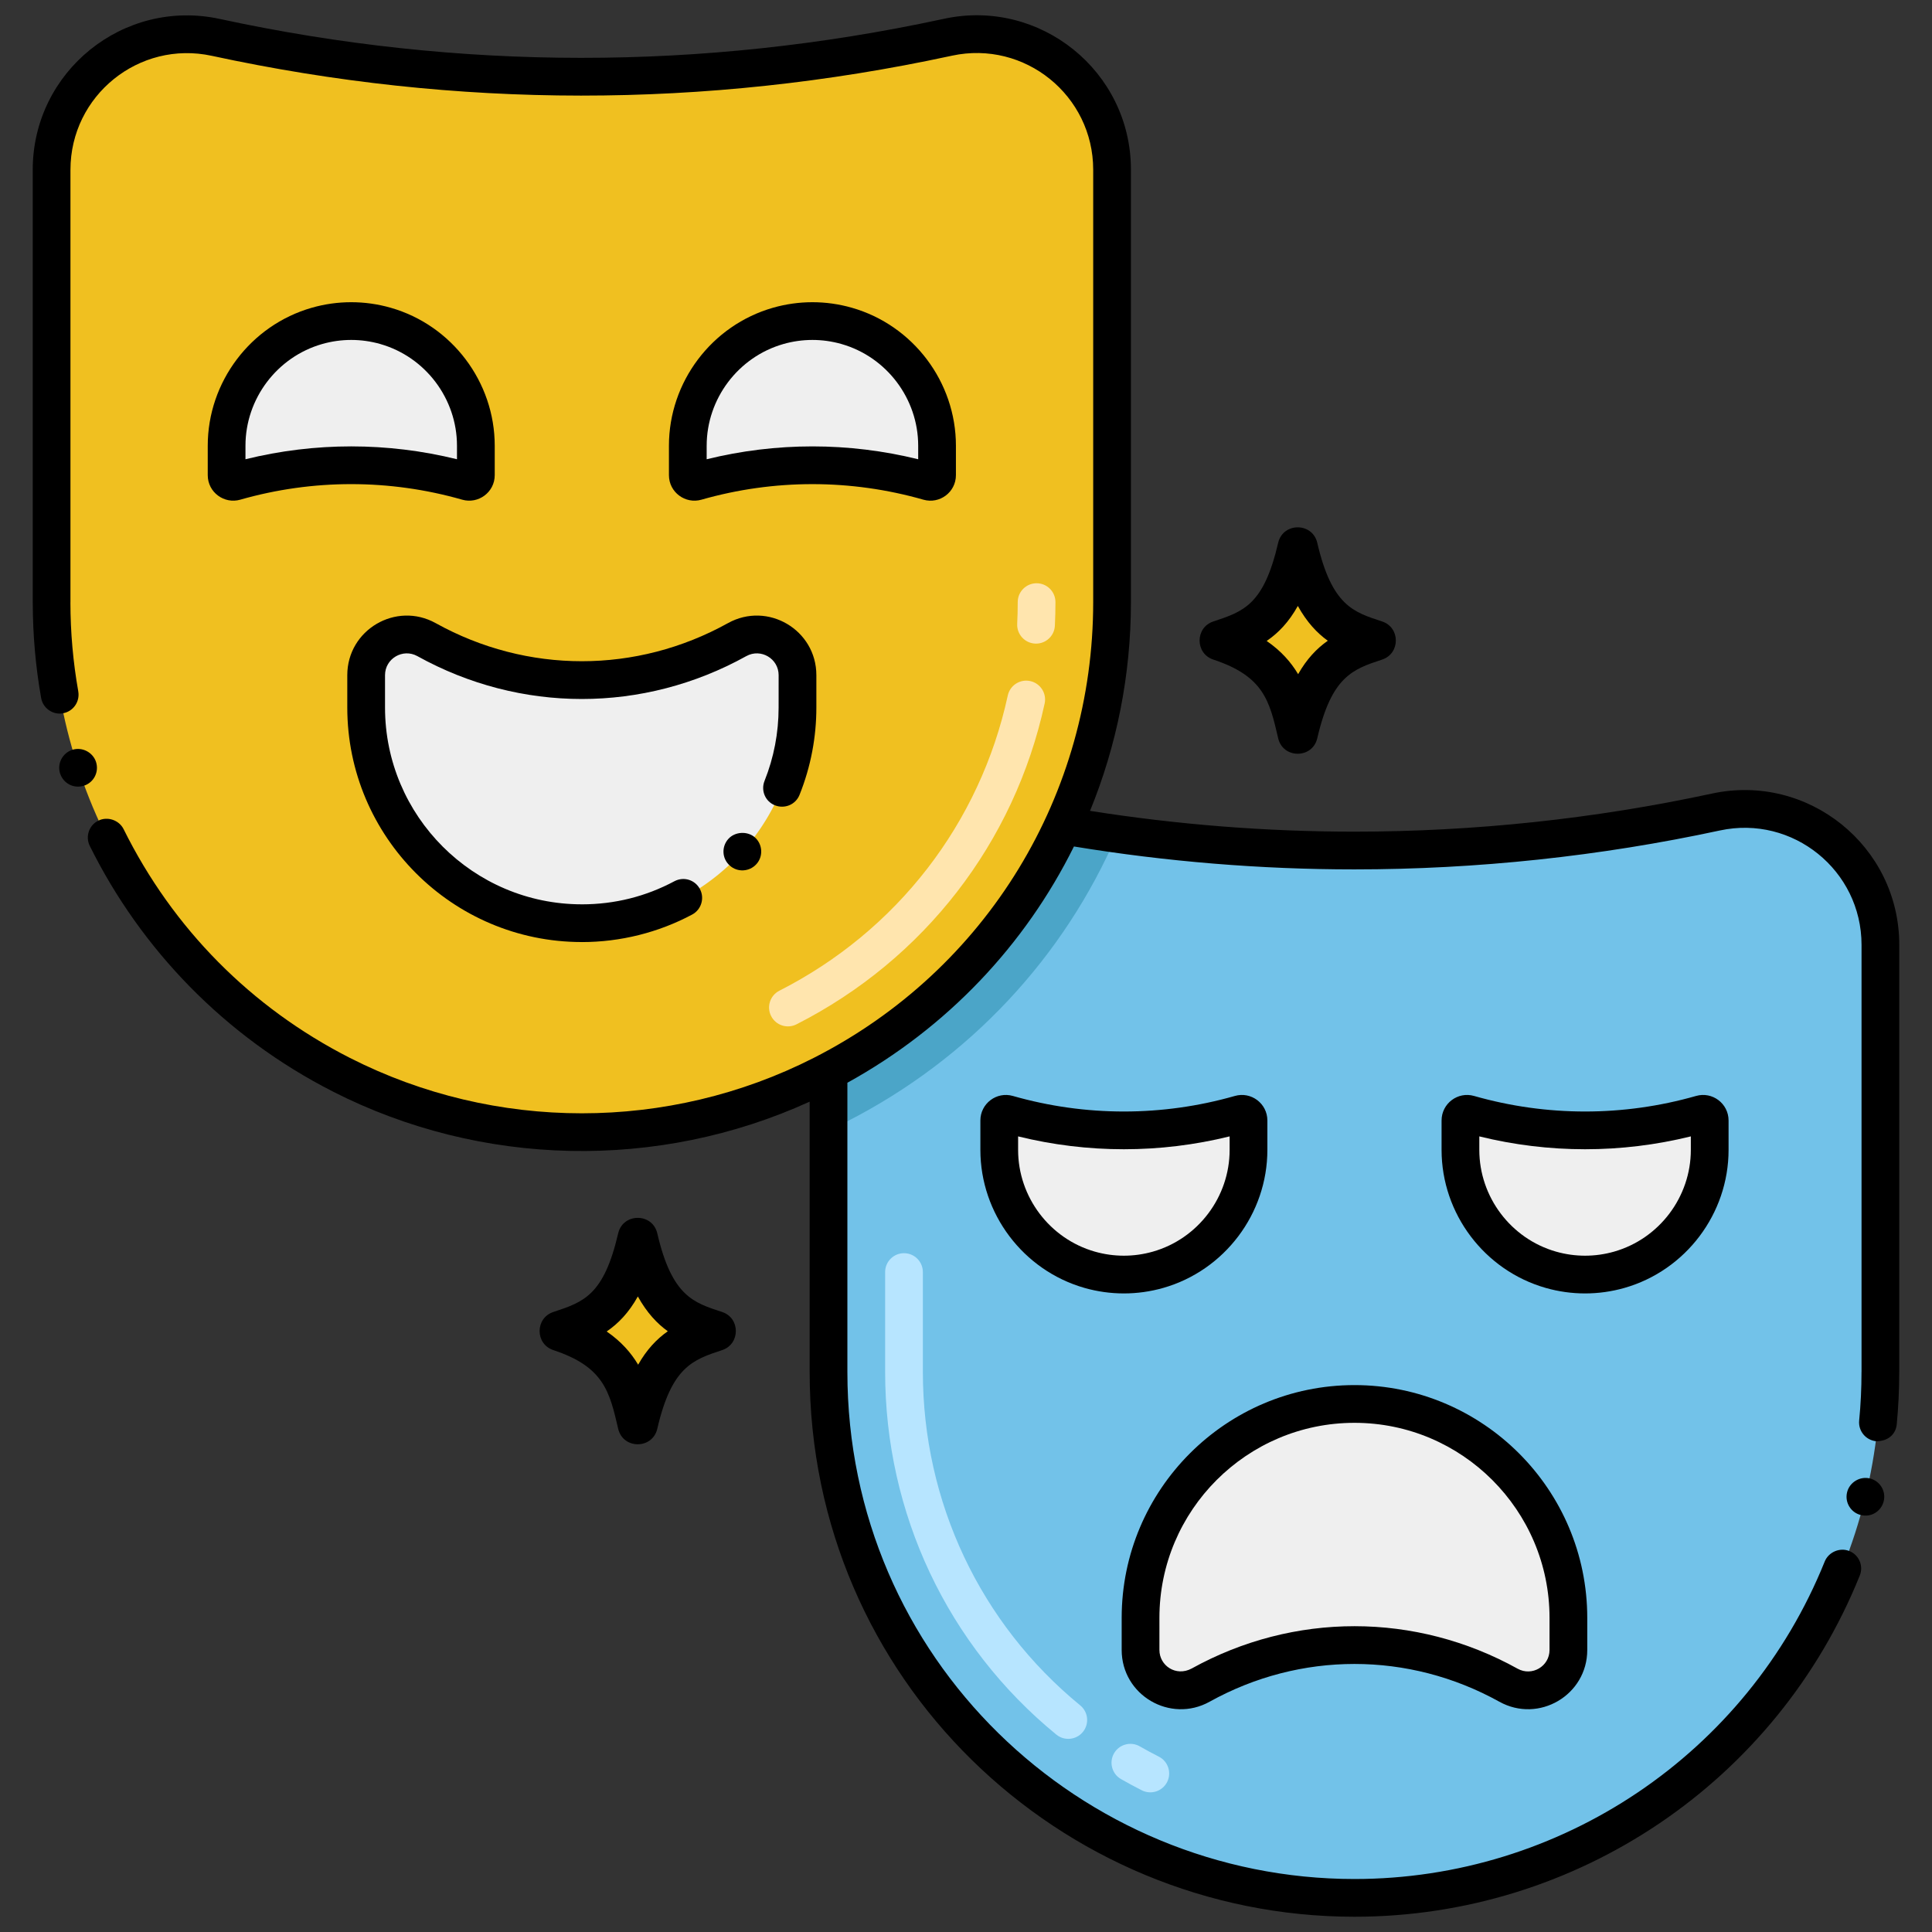 <?xml version="1.0" encoding="utf-8"?>
<!-- Generator: Adobe Illustrator 24.0.0, SVG Export Plug-In . SVG Version: 6.00 Build 0)  -->
<svg version="1.1" xmlns="http://www.w3.org/2000/svg" xmlns:xlink="http://www.w3.org/1999/xlink" x="0px" y="0px"
	 viewBox="0 0 256 256" enable-background="new 0 0 256 256" xml:space="preserve">
<rect x="0" y="0" width="256" height="256" fill="#333333" stroke="none"/>
<g id="Caption">
</g>
<g id="Icons">
	<g>
		<path fill="#72C2E9" d="M109.785,124.969v56.819c0,26.227,14.725,50.234,38.105,62.121l0,0c19.847,10.091,43.321,10.091,63.168,0
			l0.001,0c23.379-11.887,38.105-35.893,38.105-62.121v-56.591c0-11.473-10.585-20.02-21.8-17.602l0,0
			c-31.639,6.819-64.369,6.808-96.003-0.033l0,0C120.264,105.161,109.785,113.616,109.785,124.969z"/>
		<path fill="#4BA5C8" d="M148.034,110.508c-6.99,16.22-19.5,29.8-35.92,38.15c-0.77,0.39-1.55,0.77-2.33,1.13v-24.82
			c0-10.04,8.2-17.82,17.78-17.82c1.25,0,2.52,0.13,3.8,0.41C136.894,108.758,142.454,109.738,148.034,110.508z"/>
		<path fill="#EFEFEF" d="M207.82,218.628v-4.25c0-15.655-12.691-28.346-28.346-28.346h0c-15.655,0-28.346,12.691-28.346,28.346
			v4.25c0,4.073,4.375,6.648,7.936,4.672l0.001-0.001c12.694-7.045,28.124-7.044,40.818,0l0,0
			C203.446,225.276,207.82,222.701,207.82,218.628z"/>
		<path fill="#F0C020" d="M6.836,22.502v57.284c0,26.442,14.846,50.645,38.416,62.629l0,0c20.009,10.173,43.675,10.173,63.685,0
			l0.001,0c23.571-11.984,38.417-36.187,38.417-62.629V22.486c0-11.441-10.556-19.964-21.74-17.553l-0.239,0.052
			c-31.898,6.875-64.895,6.863-96.789-0.033l0,0C17.4,2.532,6.836,11.056,6.836,22.502z"/>
		<path fill="#EFEFEF" d="M48.518,89.466v4.285c0,15.783,12.795,28.578,28.578,28.578h0c15.783,0,28.578-12.795,28.578-28.578
			v-4.285c0-4.106-4.41-6.703-8.001-4.71l-0.001,0.001c-12.798,7.102-28.354,7.102-41.152,0l0,0
			C52.928,82.763,48.518,85.359,48.518,89.466z"/>
		<path fill="#EFEFEF" d="M42.003,43.181c-7.089,2.026-11.977,8.505-11.977,15.878v3.902c0,0.585,0.56,1.007,1.122,0.846l0,0
			c10.06-2.874,20.724-2.874,30.784,0l0,0c0.562,0.161,1.122-0.261,1.122-0.846v-3.902c0-7.373-4.888-13.853-11.977-15.878l0,0
			C48.111,42.333,44.968,42.333,42.003,43.181L42.003,43.181z"/>
		<path fill="#EFEFEF" d="M103.114,43.181c-7.089,2.026-11.977,8.505-11.977,15.878v3.902c0,0.585,0.56,1.007,1.122,0.846l0,0
			c10.06-2.874,20.724-2.874,30.784,0l0,0c0.562,0.161,1.122-0.261,1.122-0.846v-3.902c0-7.373-4.888-13.853-11.977-15.878l0,0
			C109.223,42.333,106.079,42.333,103.114,43.181L103.114,43.181z"/>
		<path fill="#EFEFEF" d="M214.567,168.25c7.089-2.026,11.977-8.505,11.977-15.878v-3.902c0-0.585-0.56-1.007-1.122-0.846h0
			c-10.06,2.874-20.724,2.874-30.784,0h0c-0.562-0.161-1.122,0.261-1.122,0.846v3.902c0,7.373,4.888,13.853,11.977,15.878h0
			C208.459,169.098,211.602,169.098,214.567,168.25L214.567,168.25z"/>
		<path fill="#EFEFEF" d="M153.455,168.25c7.089-2.026,11.977-8.505,11.977-15.878v-3.902c0-0.585-0.56-1.007-1.122-0.846h0
			c-10.06,2.874-20.724,2.874-30.784,0h0c-0.562-0.161-1.122,0.261-1.122,0.846v3.902c0,7.373,4.888,13.853,11.977,15.878h0
			C147.347,169.098,150.49,169.098,153.455,168.25L153.455,168.25z"/>
		<path d="M95.684,173.844c-3.729-1.228-6.641-2.022-8.591-10.421c-0.635-2.737-4.548-2.73-5.181,0
			c-1.907,8.213-4.566,9.092-8.591,10.422c-2.424,0.801-2.43,4.248,0,5.051c6.686,2.209,7.444,5.476,8.591,10.421
			c0.637,2.743,4.545,2.742,5.182,0c1.905-8.212,4.709-9.139,8.591-10.421C98.108,178.094,98.114,174.646,95.684,173.844z"/>
		<path fill="#F0C020" d="M88.487,176.398c-1.47,1.03-2.79,2.42-3.93,4.43c-0.94-1.58-2.25-3.08-4.17-4.4
			c1.55-1.06,2.94-2.5,4.13-4.64C85.717,173.948,87.077,175.388,88.487,176.398z"/>
		<path d="M183.136,82.346c-3.729-1.228-6.641-2.022-8.591-10.421c-0.635-2.737-4.548-2.73-5.181,0
			c-1.907,8.213-4.566,9.092-8.591,10.422c-2.424,0.801-2.43,4.248,0,5.051c6.686,2.209,7.444,5.476,8.591,10.421
			c0.637,2.743,4.545,2.742,5.182,0c1.905-8.212,4.709-9.139,8.591-10.421C185.56,86.596,185.566,83.148,183.136,82.346z"/>
		<path fill="#F0C020" d="M175.939,84.901c-1.47,1.03-2.79,2.42-3.93,4.43c-0.94-1.58-2.25-3.08-4.17-4.4
			c1.55-1.06,2.94-2.5,4.13-4.64C173.169,82.451,174.529,83.891,175.939,84.901z"/>
		<path fill="#B7E5FF" d="M151.288,237.222c-0.924-0.47-1.848-0.969-2.747-1.482c-1.198-0.685-1.614-2.212-0.929-3.411
			c0.685-1.199,2.212-1.614,3.411-0.93c0.828,0.474,1.681,0.934,2.532,1.367c1.23,0.626,1.721,2.131,1.095,3.362
			C154.025,237.357,152.519,237.849,151.288,237.222z M139.968,229.842c-14.415-11.8-22.683-29.315-22.683-48.055v-13.232
			c0-1.381,1.119-2.5,2.5-2.5s2.5,1.119,2.5,2.5v13.232c0,17.234,7.6,33.339,20.851,44.186c1.068,0.875,1.226,2.45,0.351,3.518
			C142.61,230.561,141.034,230.715,139.968,229.842z"/>
		<path fill="#FFE5AE" d="M102.177,134.633c-0.626-1.23-0.135-2.736,1.096-3.361c15.558-7.91,26.588-22.166,30.262-39.113
			c0.293-1.349,1.626-2.206,2.973-1.914c1.35,0.292,2.206,1.624,1.914,2.973c-3.994,18.422-15.979,33.917-32.883,42.511
			C104.307,136.354,102.803,135.864,102.177,134.633z M137.283,85.283c-0.041,0-0.083-0.001-0.124-0.003
			c-1.38-0.068-2.442-1.241-2.375-2.62c0.047-0.95,0.07-1.917,0.07-2.876c0-1.381,1.119-2.5,2.5-2.5s2.5,1.119,2.5,2.5
			c0,1.04-0.025,2.09-0.076,3.121C139.713,84.243,138.607,85.283,137.283,85.283z"/>
		<path d="M244.75,197.73c-0.341,1.384,0.54,2.723,1.83,3.02c1.399,0.348,2.707-0.532,3.02-1.83c0.33-1.34-0.49-2.69-1.83-3.02
			C246.439,195.58,245.069,196.42,244.75,197.73z"/>
		<path d="M251.33,188.72c0.218-2.284,0.327-4.598,0.329-6.882c0-0.017,0.005-0.033,0.005-0.05v-56.59
			c0-13.072-12.069-22.798-24.826-20.044c-15.542,3.347-31.487,5.044-47.394,5.044c-11.71,0-23.469-0.934-35.008-2.755
			c3.521-8.606,5.418-17.964,5.418-27.658V22.486c0-13.071-12.067-22.738-24.768-19.997l-0.237,0.051
			C93.083,9.387,60.874,9.374,29.115,2.508C16.359-0.252,4.336,9.476,4.336,22.502v57.284c0,0.017,0.005,0.034,0.005,0.051
			c0.003,4.232,0.372,8.482,1.109,12.644c0.249,1.421,1.631,2.287,2.899,2.03c1.36-0.24,2.26-1.54,2.021-2.9V91.6
			c-0.687-3.873-1.036-7.826-1.039-11.768c0-0.016,0.005-0.031,0.005-0.047V22.502c0-9.841,9.079-17.19,18.724-15.107
			c32.46,7.019,65.379,7.031,97.845,0.034l0.237-0.051c9.643-2.077,18.713,5.277,18.713,15.109v57.299
			c0,25.37-13.993,48.679-37.05,60.401c-19.229,9.776-42.188,9.777-61.42,0c-0.004-0.002-0.008-0.003-0.012-0.005
			c-13.101-6.67-23.465-17.147-29.993-30.311c-0.6-1.21-2.14-1.73-3.35-1.13c-1.233,0.595-1.748,2.115-1.131,3.35
			c6.788,13.693,17.902,25.259,32.188,32.532c0.011,0.006,0.02,0.015,0.032,0.021c19.659,9.996,43.019,10.512,63.165,1.333v35.812
			c0,40.84,33.223,72.19,72.19,72.19c29.433,0,55.947-17.889,66.955-45.208c0.521-1.28-0.1-2.74-1.38-3.25
			c-1.26-0.51-2.75,0.13-3.26,1.38c-10.296,25.56-35.065,42.078-62.315,42.078c-36.239,0-67.19-29.146-67.19-67.19v-38.319
			c13.23-7.297,23.565-18.279,30.02-31.306c12.229,2.006,24.711,3.035,37.141,3.035c16.259,0,32.559-1.735,48.447-5.156
			c9.662-2.085,18.772,5.288,18.772,15.156v56.554c0,0.013-0.004,0.025-0.004,0.039c0,2.15-0.101,4.32-0.311,6.45
			c-0.124,1.369,0.864,2.583,2.25,2.73C250.323,190.97,251.218,189.923,251.33,188.72z"/>
		<path d="M160.279,225.486c12.02-6.671,26.37-6.671,38.392,0c5.225,2.899,11.649-0.874,11.649-6.858v-4.25
			c0-17.008-13.837-30.846-30.846-30.846s-30.846,13.837-30.846,30.846v4.25C148.629,224.623,155.065,228.382,160.279,225.486z
			 M153.629,214.378c0-14.251,11.595-25.846,25.846-25.846s25.846,11.594,25.846,25.846v4.25c0,2.165-2.322,3.54-4.224,2.486
			c-13.523-7.505-29.67-7.513-43.199-0.024c-2.085,1.108-4.269-0.385-4.269-2.461V214.378z"/>
		<path d="M12.72,100.95c-0.42-1.28-1.86-2.02-3.15-1.59c-1.283,0.421-2.04,1.818-1.6,3.16c0.01,0,0.01,0.01,0.01,0.01
			c0.4,1.201,1.705,2.026,3.15,1.58C12.444,103.679,13.153,102.271,12.72,100.95z"/>
		<path d="M57.731,82.569c-5.252-2.916-11.714,0.878-11.714,6.896v4.285c0,17.127,13.927,31.062,31.051,31.077
			c0.011,0,0.02,0.003,0.031,0.003c5.101,0,10.15-1.26,14.62-3.65c1.21-0.65,1.67-2.17,1.021-3.38
			c-0.617-1.174-2.091-1.71-3.381-1.03c-3.795,2.027-7.92,3.057-12.244,3.06c-0.007,0-0.013-0.002-0.02-0.002
			c-14.38,0-26.078-11.698-26.078-26.078v-4.285c0-2.203,2.364-3.592,4.288-2.524c13.645,7.573,29.937,7.572,43.579,0
			c1.926-1.067,4.288,0.321,4.288,2.524c0,0.482-0.003,4.545-0.003,4.285c0,3.36-0.63,6.63-1.86,9.71
			c-0.532,1.321,0.122,2.763,1.38,3.25c1.275,0.509,2.735-0.092,3.25-1.38c1.523-3.798,2.233-7.725,2.233-11.58v-4.285
			c0-6.009-6.453-9.816-11.715-6.896C84.333,89.298,69.856,89.299,57.731,82.569z"/>
		<path d="M96.51,111.16c-0.922,1.024-0.857,2.609,0.19,3.53c1.003,0.916,2.592,0.846,3.529-0.19c0.92-1.02,0.83-2.61-0.189-3.53
			C99.05,110.09,97.39,110.18,96.51,111.16z"/>
		<path d="M51.763,40.777c-3.418-0.977-7.032-0.977-10.446,0c-8.119,2.319-13.79,9.837-13.79,18.282v3.902
			c0,2.282,2.189,3.857,4.308,3.25c9.622-2.75,19.792-2.748,29.412,0c2.123,0.605,4.307-0.971,4.307-3.25v-3.902
			C65.553,50.615,59.882,43.096,51.763,40.777z M60.553,60.853c-4.605-1.136-9.31-1.704-14.014-1.704
			c-4.703,0-9.408,0.568-14.013,1.704v-1.794c0-6.224,4.18-11.765,10.163-13.475c2.521-0.72,5.182-0.719,7.7,0
			c5.983,1.71,10.163,7.25,10.163,13.475V60.853z"/>
		<path d="M92.945,66.211c9.621-2.749,19.79-2.749,29.413,0c2.156,0.615,4.307-1,4.307-3.25v-3.902
			c0-8.445-5.671-15.962-13.791-18.282c-3.415-0.977-7.029-0.977-10.446,0c-8.119,2.32-13.79,9.838-13.79,18.282v3.902
			C88.638,65.243,90.826,66.818,92.945,66.211z M93.638,59.059c0-6.224,4.18-11.765,10.163-13.475c2.521-0.72,5.182-0.719,7.7,0
			c5.984,1.709,10.164,7.25,10.164,13.475v1.795c-4.606-1.137-9.31-1.705-14.015-1.705c-4.703,0-9.408,0.568-14.013,1.704V59.059z"
			/>
		<path d="M229.044,152.372v-3.902c0-2.248-2.152-3.868-4.309-3.25c-9.621,2.748-19.789,2.748-29.41,0
			c-2.161-0.618-4.309,1.004-4.309,3.25v3.902c0,8.444,5.671,15.962,13.791,18.282c3.416,0.977,7.028,0.977,10.446,0
			C223.373,168.334,229.044,160.817,229.044,152.372z M206.181,165.846c-5.984-1.709-10.164-7.25-10.164-13.474v-1.795
			c9.212,2.273,18.817,2.273,28.027,0v1.795c0,6.224-4.18,11.764-10.163,13.474C211.362,166.566,208.699,166.566,206.181,165.846z"
			/>
		<path d="M154.142,170.654c8.12-2.32,13.791-9.837,13.791-18.282v-3.902c0-2.25-2.153-3.868-4.309-3.25
			c-9.621,2.748-19.789,2.748-29.41,0c-2.16-0.618-4.309,1.004-4.309,3.25v3.902c0,8.444,5.671,15.962,13.79,18.282
			C147.112,171.63,150.724,171.631,154.142,170.654z M145.068,165.846c-5.983-1.71-10.163-7.25-10.163-13.474v-1.795
			c9.212,2.273,18.817,2.273,28.027,0v1.795c0,6.224-4.18,11.765-10.164,13.474C150.248,166.566,147.587,166.566,145.068,165.846z"
			/>
	</g>
</g>
</svg>
